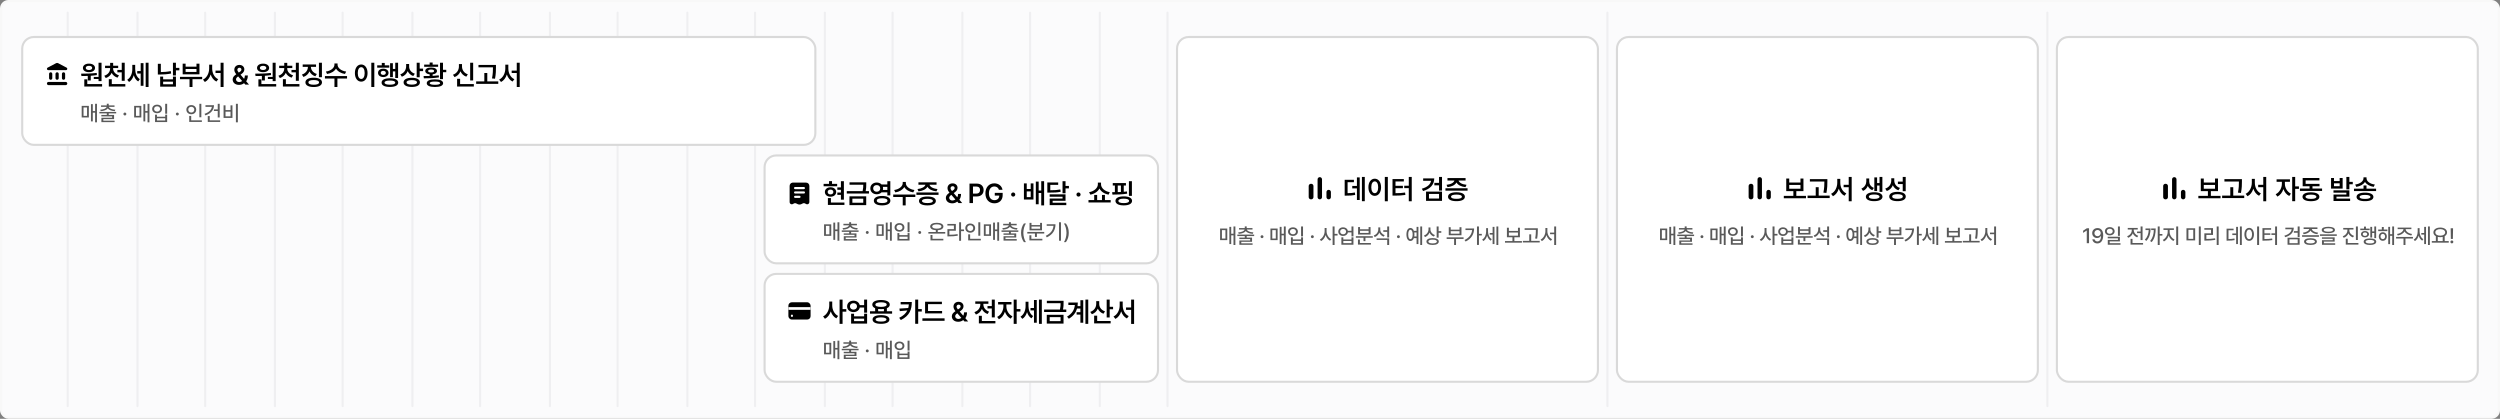 <svg width="1182" height="198" viewBox="0 0 1182 198" fill="none" xmlns="http://www.w3.org/2000/svg">
<rect x="0" y="0" width="1182" height="198" fill="#808080" stroke="none"/>
<rect x="0.5" y="0.5" width="1181" height="197" rx="3.5" fill="#FBFBFC" stroke="#F8F8F8"/>
<path d="M760 6L760 192" stroke="#EFEFF1" stroke-linecap="round"/>
<path d="M32 6L32 192" stroke="#EFEFF1" stroke-linecap="round"/>
<path d="M65 6L65 192" stroke="#EFEFF1" stroke-linecap="round"/>
<path d="M97 6L97 192" stroke="#EFEFF1" stroke-linecap="round"/>
<path d="M130 6L130 192" stroke="#EFEFF1" stroke-linecap="round"/>
<path d="M162 6L162 192" stroke="#EFEFF1" stroke-linecap="round"/>
<path d="M195 6L195 192" stroke="#EFEFF1" stroke-linecap="round"/>
<path d="M227 6L227 192" stroke="#EFEFF1" stroke-linecap="round"/>
<path d="M260 6L260 192" stroke="#EFEFF1" stroke-linecap="round"/>
<path d="M292 6L292 192" stroke="#EFEFF1" stroke-linecap="round"/>
<path d="M325 6L325 192" stroke="#EFEFF1" stroke-linecap="round"/>
<path d="M357 6L357 192" stroke="#EFEFF1" stroke-linecap="round"/>
<path d="M390 6L390 192" stroke="#EFEFF1" stroke-linecap="round"/>
<path d="M422 6L422 192" stroke="#EFEFF1" stroke-linecap="round"/>
<path d="M455 6L455 192" stroke="#EFEFF1" stroke-linecap="round"/>
<path d="M487 6L487 192" stroke="#EFEFF1" stroke-linecap="round"/>
<path d="M520 6L520 192" stroke="#EFEFF1" stroke-linecap="round"/>
<path d="M552 6L552 192" stroke="#EFEFF1" stroke-linecap="round"/>
<path d="M968 6L968 192" stroke="#EFEFF1" stroke-linecap="round"/>
<rect x="556.5" y="17.5" width="199" height="163" rx="5.5" fill="white" stroke="#D9D9D9"/>
<path d="M583.197 110.504V107.079H584.087V115.829H583.197V111.271H582.119V115.397H581.239V107.248H582.119V110.504H583.197ZM580.255 113.522H576.857V108.063H580.255V113.522ZM579.384 108.798H577.73V112.787H579.384V108.798ZM585.669 110.573L585.403 109.876C587.081 109.782 588.262 109.268 588.449 108.526H585.807V107.818H588.531V107.044H589.443V107.818H592.181V108.526H589.522C589.705 109.268 590.886 109.782 592.578 109.876L592.299 110.573C590.776 110.463 589.533 110.021 588.987 109.254C588.442 110.021 587.199 110.463 585.669 110.573ZM592.972 110.919V111.613H589.446V112.345H591.971V114.32H586.881V115.041H592.223V115.746H585.973V113.677H591.059V113.021H585.955V112.345H588.528V111.613H585.016V110.919H592.972ZM596.684 112.597C596.301 112.597 595.983 112.286 595.99 111.906C595.983 111.526 596.301 111.215 596.684 111.215C597.057 111.215 597.375 111.526 597.375 111.906C597.375 112.286 597.057 112.597 596.684 112.597ZM607.001 110.504V107.079H607.892V115.829H607.001V111.271H605.924V115.397H605.043V107.248H605.924V110.504H607.001ZM604.059 113.522H600.661V108.063H604.059V113.522ZM603.189 108.798H601.535V112.787H603.189V108.798ZM615.14 107.079H616.069V111.775H615.14V107.079ZM611.317 107.483C612.657 107.476 613.641 108.308 613.641 109.517C613.641 110.708 612.657 111.54 611.317 111.537C609.974 111.54 608.987 110.708 608.987 109.517C608.987 108.308 609.974 107.476 611.317 107.483ZM611.317 108.263C610.485 108.256 609.888 108.764 609.895 109.517C609.888 110.266 610.485 110.77 611.317 110.773C612.139 110.77 612.733 110.266 612.733 109.517C612.733 108.764 612.139 108.256 611.317 108.263ZM610.34 112.2H611.248V113.18H615.147V112.2H616.069V115.718H610.34V112.2ZM611.248 113.912V114.962H615.147V113.912H611.248ZM620.489 112.597C620.106 112.597 619.788 112.286 619.795 111.906C619.788 111.526 620.106 111.215 620.489 111.215C620.862 111.215 621.18 111.526 621.18 111.906C621.18 112.286 620.862 112.597 620.489 112.597ZM630.989 110.57H632.391V111.36H630.989V115.829H630.06V107.079H630.989V110.57ZM627.204 107.807V109.306C627.197 110.853 628.102 112.438 629.401 113.073L628.831 113.816C627.874 113.322 627.135 112.341 626.752 111.174C626.362 112.417 625.595 113.463 624.601 113.981L624.024 113.235C625.367 112.586 626.276 110.912 626.282 109.306V107.807H627.204ZM638.983 109.123V107.079H639.908V111.775H638.983V109.879H637.277C637.097 110.884 636.199 111.561 635.032 111.561C633.696 111.561 632.736 110.718 632.743 109.513C632.736 108.318 633.696 107.469 635.032 107.476C636.186 107.469 637.08 108.139 637.273 109.123H638.983ZM635.032 110.78C635.844 110.78 636.424 110.259 636.424 109.513C636.424 108.757 635.844 108.249 635.032 108.256C634.207 108.249 633.623 108.757 633.623 109.513C633.623 110.259 634.207 110.78 635.032 110.78ZM635.122 113.218H638.983V112.2H639.908V115.718H634.204V112.2H635.122V113.218ZM635.122 114.962H638.983V113.947H635.122V114.962ZM647.076 107.358H647.998V110.887H642.101V107.358H643.023V108.412H647.076V107.358ZM643.023 110.145H647.076V109.113H643.023V110.145ZM641.044 112.407V111.661H649.052V112.407H645.581V114.016H644.663V112.407H641.044ZM642.042 113.249H642.96V114.89H648.164V115.649H642.042V113.249ZM655.868 108.847V107.079H656.793V112.265H655.868V109.613H654.024V108.847H655.868ZM652.132 109.969C651.752 110.946 651.006 111.706 649.987 112.096L649.487 111.343C650.861 110.874 651.652 109.72 651.655 108.422V107.528H652.584V108.47C652.577 109.637 653.378 110.732 654.69 111.171L654.19 111.91C653.223 111.561 652.508 110.856 652.132 109.969ZM655.868 113.456H650.861V112.721H656.793V115.829H655.868V113.456ZM661.179 112.597C660.796 112.597 660.478 112.286 660.485 111.906C660.478 111.526 660.796 111.215 661.179 111.215C661.552 111.215 661.869 111.526 661.869 111.906C661.869 112.286 661.552 112.597 661.179 112.597ZM671.496 115.829V107.079H672.387V115.829H671.496ZM668.481 109.14H669.752V107.248H670.629V115.397H669.752V112.579H668.481C668.167 113.45 667.587 113.95 666.841 113.947C665.702 113.95 664.959 112.759 664.959 110.856C664.959 108.964 665.702 107.78 666.841 107.78C667.587 107.78 668.164 108.277 668.481 109.14ZM666.841 113.063C667.49 113.07 667.898 112.251 667.898 110.856C667.898 109.465 667.487 108.65 666.841 108.65C666.195 108.65 665.805 109.465 665.812 110.856C665.805 112.251 666.195 113.07 666.841 113.063ZM668.678 111.813H669.752V109.896H668.675C668.723 110.19 668.751 110.511 668.751 110.856C668.751 111.198 668.723 111.519 668.678 111.813ZM680.18 107.079V109.282H681.447V110.055H680.18V112.358H679.251V107.079H680.18ZM675.874 109.969C675.498 110.95 674.755 111.72 673.737 112.096L673.236 111.36C674.6 110.874 675.391 109.703 675.398 108.401V107.535H676.316V108.481C676.316 109.627 677.124 110.694 678.429 111.122L677.936 111.851C676.976 111.512 676.257 110.832 675.874 109.969ZM677.352 112.566C679.155 112.566 680.259 113.166 680.259 114.185C680.259 115.224 679.155 115.815 677.352 115.815C675.536 115.815 674.417 115.224 674.417 114.185C674.417 113.166 675.536 112.566 677.352 112.566ZM677.352 115.086C678.612 115.079 679.351 114.765 679.351 114.185C679.351 113.629 678.612 113.301 677.352 113.301C676.088 113.301 675.339 113.629 675.346 114.185C675.339 114.765 676.088 115.079 677.352 115.086ZM690.056 107.434H690.981V111.233H684.973V107.434H685.892V108.574H690.056V107.434ZM685.892 110.487H690.056V109.316H685.892V110.487ZM683.975 112.224H691.983V112.963H688.412V115.829H687.501V112.963H683.975V112.224ZM699.248 110.566H700.605V111.343H699.248V115.818H698.319V107.079H699.248V110.566ZM692.874 108.004H696.959C696.952 110.528 695.836 112.787 692.953 114.206L692.435 113.488C694.631 112.393 695.819 110.811 696.016 108.771H692.874V108.004ZM707.507 115.829V107.079H708.398V115.829H707.507ZM704.344 110.155H705.708V107.248H706.582V115.397H705.708V110.925H704.344V110.155ZM703.54 107.876V109.468C703.54 110.87 704.124 112.358 705.298 113.073L704.776 113.791C703.958 113.298 703.405 112.421 703.105 111.409C702.784 112.517 702.183 113.463 701.333 113.981L700.753 113.291C701.993 112.552 702.642 111.001 702.642 109.51V107.876H703.54ZM715.999 112.182V113.978H719.566V114.744H711.558V113.978H715.08V112.182H712.47V107.676H713.399V109.185H717.694V107.676H718.616V112.182H715.999ZM717.694 109.931H713.399V111.43H717.694V109.931ZM726.154 108.778V108.674H720.84V107.921H727.079V108.778C727.076 109.862 727.076 111.07 726.745 112.866L725.812 112.762C726.147 111.07 726.147 109.831 726.154 108.778ZM723.951 110.794V113.881H727.977V114.648H720.001V113.881H723.033V110.794H723.951ZM734.821 109.986V107.079H735.74V115.846H734.821V110.739H732.87V109.986H734.821ZM731.599 107.807V109.306C731.596 110.908 732.494 112.503 733.83 113.104L733.271 113.85C732.273 113.349 731.52 112.362 731.137 111.164C730.75 112.424 729.987 113.488 728.982 114.009L728.395 113.263C729.749 112.614 730.653 110.925 730.66 109.306V107.807H731.599Z" fill="#595959"/>
<path d="M643.915 95.122V83.657H645.275V95.122H643.915ZM639.345 87.909H641.554V83.882H642.874V94.575H641.554V89.067H639.345V87.909ZM637.141 86.135V91.325C638.501 91.316 639.475 91.248 640.602 91.01L640.719 92.177C639.417 92.442 638.272 92.496 636.535 92.501H635.763V84.995H640.131V86.135H637.141ZM654.742 83.657H656.165V95.149H654.742V83.657ZM649.984 84.488C651.703 84.492 652.969 86.064 652.969 88.541C652.969 91.037 651.703 92.608 649.984 92.604C648.242 92.608 646.981 91.037 646.985 88.541C646.981 86.064 648.242 84.492 649.984 84.488ZM649.984 85.763C649.005 85.763 648.345 86.791 648.345 88.541C648.345 90.306 649.005 91.329 649.984 91.329C650.944 91.329 651.604 90.306 651.604 88.541C651.604 86.791 650.944 85.763 649.984 85.763ZM666.072 87.801V83.657H667.472V95.149H666.072V88.941H663.921V87.801H666.072ZM659.791 88.972V91.338C661.542 91.329 662.844 91.271 664.321 91.024L664.469 92.168C662.795 92.424 661.327 92.487 659.275 92.496H658.377V84.65H663.737V85.794H659.791V87.855H663.288V88.972H659.791ZM680.374 86.468V83.666H681.783V90.121H680.374V87.63H678.165V86.468H680.374ZM678.111 84.353C678.107 87.311 676.159 89.381 672.819 90.319L672.253 89.215C674.821 88.514 676.347 87.163 676.599 85.489H672.868V84.353H678.111ZM681.783 94.974H674.233V90.588H681.783V94.974ZM680.383 91.702H675.616V93.861H680.383V91.702ZM684.391 88.483L683.911 87.379C686.043 87.168 687.435 86.31 687.65 85.35H684.364V84.205H692.925V85.35H689.612C689.823 86.297 691.192 87.168 693.373 87.379L692.875 88.483C690.792 88.272 689.248 87.446 688.624 86.284C688.005 87.442 686.478 88.272 684.391 88.483ZM683.408 90.144V88.999H693.863V90.144H683.408ZM688.62 90.903C691.102 90.903 692.592 91.675 692.597 93.012C692.592 94.359 691.102 95.118 688.62 95.113C686.128 95.118 684.624 94.359 684.624 93.012C684.624 91.675 686.128 90.903 688.62 90.903ZM688.62 94.004C690.267 94.009 691.178 93.677 691.187 93.012C691.178 92.344 690.267 92.007 688.62 92.002C686.954 92.007 686.052 92.344 686.061 93.012C686.052 93.677 686.954 94.009 688.62 94.004Z" fill="black"/>
<mask id="mask0_2869_36514" style="mask-type:alpha" maskUnits="userSpaceOnUse" x="617" y="82" width="14" height="14">
<rect x="617" y="82" width="14" height="14" fill="#D9D9D9"/>
</mask>
<g mask="url(#mask0_2869_36514)">
<path d="M619.8 86.9H619.95C620.527 86.9 621 87.373 621 87.95V93.2C621 93.778 620.527 94.25 619.95 94.25H619.8C619.223 94.25 618.75 93.778 618.75 93.2V87.95C618.75 87.373 619.223 86.9 619.8 86.9ZM624 83.75C624.577 83.75 625.05 84.222 625.05 84.8V93.2C625.05 93.778 624.577 94.25 624 94.25C623.423 94.25 622.95 93.778 622.95 93.2V84.8C622.95 84.222 623.423 83.75 624 83.75ZM628.2 89.75C628.778 89.75 629.25 90.222 629.25 90.8V93.2C629.25 93.778 628.778 94.25 628.2 94.25C627.623 94.25 627.15 93.778 627.15 93.2V90.8C627.15 90.222 627.623 89.75 628.2 89.75Z" fill="black"/>
</g>
<rect x="361.5" y="73.5" width="186" height="51" rx="5.5" fill="white" stroke="#D9D9D9"/>
<path d="M393.377 86.937H395.81V88.059H389.404V86.937H391.972V85.648H393.377V86.937ZM398.992 94.406H397.583V92.144H395.886V91.017H397.583V89.733H395.886V88.589H397.583V85.666H398.992V94.406ZM395.347 90.77C395.338 92.09 394.221 93.001 392.663 93.001C391.11 93.001 389.997 92.09 390.006 90.77C389.997 89.455 391.11 88.539 392.663 88.539C394.221 88.539 395.338 89.455 395.347 90.77ZM391.321 90.77C391.316 91.489 391.868 91.911 392.663 91.911C393.449 91.911 394.01 91.489 394.019 90.77C394.01 90.07 393.449 89.648 392.663 89.639C391.868 89.648 391.316 90.07 391.321 90.77ZM392.856 93.652V95.762H399.244V96.907H391.429V93.652H392.856ZM409.276 90.362H410.848V91.502H400.357V90.362H407.853C408.127 89.123 408.15 88.185 408.154 87.345H401.654V86.21H409.564V87.103C409.564 88.001 409.564 89.011 409.276 90.362ZM409.546 96.988H401.618V92.84H409.546V96.988ZM408.145 93.944H403.001V95.847H408.145V93.944ZM414.515 91.848C412.787 91.857 411.48 90.69 411.489 89.078C411.48 87.453 412.787 86.295 414.515 86.299C415.449 86.295 416.257 86.641 416.8 87.22H419.534V85.657H420.943V92.4H419.534V90.941H416.786C416.243 91.511 415.44 91.852 414.515 91.848ZM412.832 89.078C412.832 90.021 413.532 90.658 414.515 90.649C415.471 90.658 416.176 90.021 416.176 89.078C416.176 88.113 415.471 87.502 414.515 87.511C413.532 87.502 412.832 88.113 412.832 89.078ZM419.534 89.805V88.346H417.424C417.487 88.575 417.523 88.822 417.523 89.078C417.523 89.334 417.487 89.576 417.424 89.805H419.534ZM417.06 92.647C419.471 92.642 420.975 93.468 420.975 94.882C420.975 96.292 419.471 97.118 417.06 97.113C414.654 97.118 413.15 96.292 413.155 94.882C413.15 93.468 414.654 92.642 417.06 92.647ZM417.06 96.004C418.681 96.009 419.596 95.609 419.596 94.882C419.596 94.133 418.681 93.733 417.06 93.733C415.462 93.733 414.533 94.133 414.542 94.882C414.533 95.609 415.462 96.009 417.06 96.004ZM427.546 88.427C426.792 89.724 425.248 90.681 423.318 90.968L422.757 89.828C425.185 89.513 426.801 88.059 426.801 86.609V86.021H428.282V86.609C428.282 88.05 429.903 89.513 432.345 89.828L431.788 90.968C429.84 90.681 428.291 89.724 427.546 88.427ZM422.308 91.964H432.762V93.127H428.206V97.122H426.81V93.127H422.308V91.964ZM434.266 90.483L433.786 89.379C435.918 89.168 437.31 88.31 437.525 87.35H434.239V86.205H442.8V87.35H439.487C439.698 88.297 441.067 89.168 443.248 89.379L442.75 90.483C440.667 90.272 439.123 89.446 438.499 88.284C437.88 89.442 436.353 90.272 434.266 90.483ZM433.283 92.144V90.999H443.738V92.144H433.283ZM438.495 92.903C440.977 92.903 442.467 93.675 442.472 95.012C442.467 96.359 440.977 97.118 438.495 97.113C436.003 97.118 434.499 96.359 434.499 95.012C434.499 93.675 436.003 92.903 438.495 92.903ZM438.495 96.004C440.142 96.009 441.053 95.677 441.062 95.012C441.053 94.344 440.142 94.007 438.495 94.002C436.829 94.007 435.927 94.344 435.936 95.012C435.927 95.677 436.829 96.009 438.495 96.004ZM453.583 94.424L454.925 96H453.179L452.587 95.322C451.94 95.879 451.043 96.135 450.226 96.135C448.349 96.135 447.2 95.021 447.2 93.558C447.2 92.476 447.896 91.816 448.924 91.107C448.394 90.452 447.981 89.783 447.981 88.961C447.981 87.659 448.937 86.694 450.387 86.694C451.833 86.694 452.721 87.655 452.721 88.777C452.721 89.653 452.268 90.317 451.5 90.874L450.917 91.3L452.6 93.275C452.843 92.822 452.986 92.283 452.986 91.677H454.378C454.378 92.939 454.032 93.832 453.583 94.424ZM450.41 88.023C449.822 88.023 449.422 88.49 449.422 88.984C449.422 89.41 449.705 89.837 450.091 90.317L450.616 89.958C451.092 89.644 451.348 89.316 451.348 88.849C451.348 88.45 450.989 88.019 450.41 88.023ZM450.275 94.802C450.769 94.802 451.271 94.626 451.707 94.312L449.79 92.121L449.642 92.229C449.023 92.683 448.785 93.172 448.785 93.491C448.785 94.218 449.373 94.802 450.275 94.802ZM458.376 86.807H461.815C463.929 86.807 465.056 88.095 465.056 89.85C465.056 91.614 463.915 92.889 461.792 92.889H460.023V96H458.376V86.807ZM460.023 91.529H461.572C462.811 91.529 463.368 90.829 463.368 89.85C463.368 88.871 462.811 88.189 461.563 88.189H460.023V91.529ZM470.328 92.49V91.192H474.058V92.292C474.058 94.658 472.428 96.126 470.157 96.126C467.616 96.126 465.902 94.321 465.902 91.412C465.902 88.454 467.697 86.681 470.103 86.681C472.132 86.681 473.699 87.938 473.982 89.742H472.294C471.993 88.764 471.234 88.167 470.126 88.167C468.64 88.167 467.562 89.32 467.562 91.394C467.562 93.482 468.617 94.64 470.162 94.64C471.549 94.64 472.428 93.805 472.455 92.49H470.328ZM479.04 92.957C478.497 92.957 478.048 92.517 478.057 91.973C478.048 91.439 478.497 90.999 479.04 90.999C479.57 90.999 480.019 91.439 480.023 91.973C480.019 92.517 479.57 92.957 479.04 92.957ZM492.298 90.088V85.657H493.654V97.122H492.298V91.246H491.077V96.575H489.739V85.855H491.077V90.088H492.298ZM485.443 89.361H487.315V86.703H488.621V94.353H484.11V86.703H485.443V89.361ZM485.443 93.212H487.315V90.479H485.443V93.212ZM503.785 85.657V87.911H505.388V89.069H503.785V91.39H502.367V85.657H503.785ZM501.325 89.572L501.482 90.672C499.942 91.017 498.542 91.067 496.109 91.062H495.175V86.277H500.311V87.399H496.576V89.953C498.659 89.944 499.911 89.859 501.325 89.572ZM503.785 94.936H497.685V95.847H504.144V96.988H496.293V93.872H502.376V93.015H496.275V91.888H503.785V94.936ZM509.923 92.957C509.38 92.957 508.931 92.517 508.94 91.973C508.931 91.439 509.38 90.999 509.923 90.999C510.452 90.999 510.901 91.439 510.906 91.973C510.901 92.517 510.452 92.957 509.923 92.957ZM519.818 89.141C519.051 90.595 517.453 91.686 515.504 92.027L514.934 90.856C517.327 90.474 519.06 88.831 519.069 87.184V86.335H520.568V87.184C520.563 88.845 522.301 90.488 524.711 90.856L524.141 92.027C522.175 91.668 520.577 90.595 519.818 89.141ZM522.417 92.171V94.595H525.129V95.735H514.638V94.595H517.336V92.171H518.732V94.595H521.017V92.171H522.417ZM533.752 85.666H535.166V92.62H533.752V85.666ZM532.823 90.519L532.917 91.565C530.583 91.964 527.88 92.009 525.959 92.009L525.802 90.86C526.21 90.86 526.65 90.86 527.117 90.851V87.709H526.112V86.569H532.342V87.709H531.314V90.676C531.831 90.631 532.338 90.582 532.823 90.519ZM529.963 87.709H528.468V90.824C528.958 90.811 529.46 90.793 529.963 90.766V87.709ZM531.31 92.844C533.747 92.844 535.238 93.612 535.238 94.968C535.238 96.332 533.747 97.118 531.31 97.113C528.868 97.118 527.387 96.332 527.387 94.968C527.387 93.612 528.868 92.844 531.31 92.844ZM531.31 96.027C532.926 96.027 533.824 95.659 533.828 94.968C533.824 94.294 532.926 93.931 531.31 93.935C529.689 93.931 528.787 94.294 528.787 94.968C528.787 95.659 529.689 96.027 531.31 96.027Z" fill="black"/>
<path d="M395.958 108.504V105.079H396.849V113.829H395.958V109.271H394.881V113.397H394V105.248H394.881V108.504H395.958ZM393.016 111.522H389.618V106.063H393.016V111.522ZM392.146 106.798H390.492V110.787H392.146V106.798ZM398.63 108.573L398.364 107.876C400.042 107.782 401.223 107.268 401.41 106.526H398.768V105.818H401.493V105.044H402.404V105.818H405.143V106.526H402.484C402.667 107.268 403.848 107.782 405.54 107.876L405.26 108.573C403.737 108.463 402.494 108.021 401.949 107.254C401.403 108.021 400.16 108.463 398.63 108.573ZM405.933 108.919V109.613H402.408V110.345H404.932V112.32H399.842V113.041H405.184V113.746H398.934V111.677H404.02V111.021H398.917V110.345H401.489V109.613H397.978V108.919H405.933ZM410.046 110.597C409.662 110.597 409.345 110.286 409.352 109.906C409.345 109.526 409.662 109.215 410.046 109.215C410.419 109.215 410.736 109.526 410.736 109.906C410.736 110.286 410.419 110.597 410.046 110.597ZM420.763 108.504V105.079H421.653V113.829H420.763V109.271H419.685V113.397H418.805V105.248H419.685V108.504H420.763ZM417.821 111.522H414.423V106.063H417.821V111.522ZM416.95 106.798H415.296V110.787H416.95V106.798ZM429.101 105.079H430.03V109.775H429.101V105.079ZM425.279 105.483C426.619 105.476 427.603 106.308 427.603 107.517C427.603 108.708 426.619 109.54 425.279 109.537C423.936 109.54 422.948 108.708 422.948 107.517C422.948 106.308 423.936 105.476 425.279 105.483ZM425.279 106.263C424.447 106.256 423.849 106.764 423.856 107.517C423.849 108.266 424.447 108.77 425.279 108.773C426.101 108.77 426.695 108.266 426.695 107.517C426.695 106.764 426.101 106.256 425.279 106.263ZM424.302 110.2H425.21V111.18H429.108V110.2H430.03V113.718H424.302V110.2ZM425.21 111.912V112.962H429.108V111.912H425.21ZM434.85 110.597C434.467 110.597 434.149 110.286 434.156 109.906C434.149 109.526 434.467 109.215 434.85 109.215C435.223 109.215 435.541 109.526 435.541 109.906C435.541 110.286 435.223 110.597 434.85 110.597ZM443.378 108.846V109.692H446.91V110.448H438.934V109.692H442.456V108.846C440.819 108.746 439.787 108.107 439.787 107.081C439.787 105.997 441.013 105.331 442.915 105.327C444.811 105.331 446.037 105.997 446.037 107.081C446.037 108.107 445.008 108.746 443.378 108.846ZM440.75 107.081C440.743 107.741 441.576 108.104 442.915 108.107C444.255 108.104 445.087 107.741 445.087 107.081C445.087 106.456 444.255 106.073 442.915 106.073C441.576 106.073 440.743 106.456 440.75 107.081ZM439.939 111.101H440.871V112.89H446.013V113.649H439.939V111.101ZM454.393 108.501H455.795V109.278H454.393V113.846H453.474V105.079H454.393V108.501ZM448.858 109.084V110.98C450.36 110.977 451.468 110.918 452.746 110.686L452.832 111.443C451.468 111.691 450.287 111.75 448.647 111.757H447.939V108.335H450.999V106.626H447.922V105.866H451.924V109.084H448.858ZM462.549 105.086H463.477V111.446H462.549V105.086ZM458.726 110.02C457.407 110.023 456.395 109.129 456.395 107.845C456.395 106.577 457.407 105.68 458.726 105.68C460.045 105.68 461.05 106.577 461.05 107.845C461.05 109.129 460.045 110.023 458.726 110.02ZM457.303 107.845C457.296 108.666 457.911 109.212 458.726 109.212C459.527 109.212 460.142 108.666 460.142 107.845C460.142 107.037 459.527 106.488 458.726 106.488C457.911 106.488 457.296 107.037 457.303 107.845ZM458.685 110.8V112.89H463.733V113.649H457.752V110.8H458.685ZM471.495 108.504V105.079H472.386V113.829H471.495V109.271H470.418V113.397H469.537V105.248H470.418V108.504H471.495ZM468.553 111.522H465.155V106.063H468.553V111.522ZM467.683 106.798H466.029V110.787H467.683V106.798ZM474.167 108.573L473.901 107.876C475.58 107.782 476.76 107.268 476.947 106.526H474.305V105.818H477.03V105.044H477.941V105.818H480.68V106.526H478.021C478.204 107.268 479.385 107.782 481.077 107.876L480.797 108.573C479.274 108.463 478.031 108.021 477.486 107.254C476.94 108.021 475.697 108.463 474.167 108.573ZM481.47 108.919V109.613H477.945V110.345H480.469V112.32H475.379V113.041H480.721V113.746H474.471V111.677H479.557V111.021H474.454V110.345H477.026V109.613H473.515V108.919H481.47ZM482.758 110.068C482.758 108.335 483.221 106.895 484.101 105.666H485.058C484.378 106.577 483.839 108.428 483.839 110.068C483.839 111.709 484.378 113.563 485.058 114.474H484.101C483.221 113.245 482.758 111.802 482.758 110.068ZM491.74 105.358H492.662V108.887H486.764V105.358H487.686V106.412H491.74V105.358ZM487.686 108.145H491.74V107.113H487.686V108.145ZM485.707 110.407V109.661H493.715V110.407H490.245V112.016H489.326V110.407H485.707ZM486.705 111.249H487.624V112.89H492.827V113.649H486.705V111.249ZM500.703 113.829V105.079H501.636V113.829H500.703ZM494.871 106.021H499.036C499.029 108.58 497.941 110.8 494.937 112.233L494.447 111.484C496.774 110.379 497.906 108.801 498.089 106.76H494.871V106.021ZM505.316 110.068C505.316 111.802 504.854 113.245 503.973 114.474H503.017C503.697 113.563 504.236 111.709 504.236 110.068C504.236 108.428 503.697 106.577 503.017 105.666H503.973C504.854 106.895 505.316 108.335 505.316 110.068Z" fill="#595959"/>
<mask id="mask1_2869_36514" style="mask-type:alpha" maskUnits="userSpaceOnUse" x="371" y="84" width="14" height="14">
<rect x="371" y="84" width="14" height="14" fill="#D9D9D9"/>
</mask>
<g mask="url(#mask1_2869_36514)">
<path d="M373.334 91.695C373.334 90.436 373.333 89.177 373.334 87.918C373.335 87.121 373.856 86.496 374.639 86.355C374.737 86.337 374.84 86.335 374.941 86.335C376.982 86.334 379.022 86.333 381.063 86.335C381.994 86.335 382.666 87.007 382.666 87.934C382.667 90.465 382.667 92.996 382.666 95.527C382.666 96.155 382.173 96.63 381.565 96.594C381.283 96.577 381.05 96.436 380.821 96.291C380.313 95.969 379.813 95.978 379.307 96.3C378.453 96.843 377.582 96.855 376.725 96.318C376.191 95.983 375.678 95.964 375.148 96.309C374.92 96.457 374.687 96.595 374.4 96.599C373.806 96.606 373.336 96.153 373.334 95.559C373.332 94.271 373.334 92.983 373.334 91.696V91.695ZM378 88.406C377.319 88.406 376.639 88.406 375.959 88.406C375.644 88.407 375.414 88.62 375.407 88.915C375.4 89.208 375.636 89.443 375.953 89.444C377.318 89.446 378.682 89.447 380.047 89.44C380.16 89.439 380.288 89.394 380.384 89.331C380.572 89.21 380.635 88.97 380.565 88.76C380.494 88.547 380.301 88.407 380.065 88.406C379.377 88.405 378.688 88.406 378 88.406L378 88.406ZM377.996 91.517C378.676 91.517 379.356 91.517 380.037 91.517C380.358 91.516 380.592 91.297 380.593 91C380.594 90.704 380.359 90.479 380.039 90.479C378.679 90.477 377.318 90.477 375.957 90.481C375.871 90.481 375.779 90.501 375.7 90.536C375.48 90.635 375.371 90.874 375.422 91.112C375.473 91.348 375.678 91.515 375.931 91.516C376.619 91.519 377.307 91.517 377.996 91.517V91.517ZM376.961 93.587C376.961 93.587 376.961 93.588 376.961 93.589C377.293 93.589 377.625 93.593 377.956 93.586C378.05 93.584 378.152 93.567 378.237 93.528C378.449 93.431 378.556 93.19 378.506 92.959C378.457 92.728 378.255 92.559 378.008 92.558C377.313 92.554 376.617 92.556 375.921 92.557C375.873 92.557 375.824 92.564 375.778 92.578C375.538 92.649 375.38 92.886 375.411 93.125C375.445 93.39 375.642 93.581 375.905 93.586C376.257 93.593 376.609 93.588 376.961 93.588L376.961 93.587Z" fill="black"/>
</g>
<rect x="972.5" y="17.5" width="199" height="163" rx="5.5" fill="white" stroke="#D9D9D9"/>
<path d="M986.648 107.928H987.698V115H986.62V109.006H986.579L984.89 110.107V109.081L986.648 107.928ZM991.731 107.831C993.026 107.842 994.39 108.622 994.394 111.212C994.394 113.691 993.327 115.097 991.631 115.097C990.33 115.097 989.418 114.292 989.252 113.146H990.312C990.461 113.74 990.917 114.157 991.631 114.157C992.719 114.157 993.361 113.204 993.368 111.588H993.282C992.899 112.189 992.236 112.548 991.472 112.548C990.205 112.548 989.19 111.578 989.19 110.228C989.19 108.878 990.191 107.821 991.731 107.831ZM991.731 108.733C990.875 108.733 990.229 109.396 990.236 110.211C990.24 111.029 990.851 111.675 991.711 111.675C992.56 111.675 993.223 110.977 993.223 110.197C993.223 109.43 992.595 108.733 991.731 108.733ZM1001.36 107.079H1002.29V111.533H1001.36V107.079ZM999.799 109.34C999.792 110.487 998.822 111.288 997.506 111.288C996.174 111.288 995.203 110.487 995.203 109.34C995.203 108.191 996.174 107.383 997.506 107.379C998.822 107.383 999.792 108.191 999.799 109.34ZM996.108 109.34C996.101 110.059 996.698 110.535 997.506 110.535C998.308 110.535 998.901 110.059 998.901 109.34C998.901 108.626 998.308 108.146 997.506 108.149C996.698 108.146 996.101 108.626 996.108 109.34ZM997.458 114.137V114.976H1002.57V115.718H996.557V113.446H1001.36V112.673H996.529V111.937H1002.29V114.137H997.458ZM1010.4 110.211V109.454H1012.08V107.086H1013V113.494H1012.08V110.211H1010.4ZM1008.39 110.314C1008 111.278 1007.24 112.051 1006.19 112.424L1005.71 111.668C1007.06 111.215 1007.9 110.062 1007.9 108.857V108.512H1006V107.756H1010.72V108.512H1008.84V108.857C1008.84 109.948 1009.63 111.043 1010.95 111.485L1010.48 112.224C1009.49 111.882 1008.77 111.177 1008.39 110.314ZM1008.25 112.925V114.89H1013.24V115.649H1007.32V112.925H1008.25ZM1021.1 110.632H1022.38V111.402H1021.1V115.829H1020.18V107.079H1021.1V110.632ZM1016.79 108.015C1016.78 110.204 1016.39 112.196 1014.81 113.888L1014.07 113.367C1015.35 112.037 1015.81 110.532 1015.91 108.781H1014.39V108.015H1016.79ZM1017.07 108.015H1019.21C1019.2 110.231 1018.92 112.562 1017.32 114.465L1016.57 113.95C1017.88 112.434 1018.26 110.646 1018.33 108.781H1017.07V108.015ZM1028.91 115.829V107.079H1029.84V115.829H1028.91ZM1025.81 108.726V109.662C1025.81 111.122 1026.77 112.635 1028.12 113.208L1027.61 113.94C1026.58 113.484 1025.77 112.517 1025.36 111.357C1024.95 112.6 1024.13 113.664 1023.11 114.157L1022.57 113.425C1023.89 112.811 1024.87 111.164 1024.88 109.662V108.726H1022.88V107.959H1027.81V108.726H1025.81ZM1039.6 107.079H1040.53V115.846H1039.6V107.079ZM1033.76 107.918H1037.87V113.667H1033.76V107.918ZM1036.97 108.653H1034.68V112.921H1036.97V108.653ZM1048.06 115.846V107.079H1048.98V115.846H1048.06ZM1043.17 111.067V112.98C1044.59 112.973 1045.83 112.907 1047.29 112.666L1047.38 113.432C1045.83 113.688 1044.51 113.747 1042.97 113.747H1042.22V110.321H1045.37V108.626H1042.21V107.866H1046.31V111.067H1043.17ZM1059.03 115.829V107.079H1059.93V115.829H1059.03ZM1055.44 110.369H1057.24V107.269H1058.11V115.39H1057.24V111.14H1055.44V110.369ZM1053.63 108.885V112.997C1054.77 112.99 1055.54 112.942 1056.44 112.749L1056.53 113.522C1055.52 113.726 1054.66 113.767 1053.29 113.774H1052.72V108.128H1056.04V108.885H1053.63ZM1067.16 107.079H1068.1V115.846H1067.16V107.079ZM1063.41 107.735C1064.72 107.738 1065.67 108.93 1065.67 110.805C1065.67 112.69 1064.72 113.881 1063.41 113.881C1062.09 113.881 1061.15 112.69 1061.15 110.805C1061.15 108.93 1062.09 107.738 1063.41 107.735ZM1063.41 108.564C1062.6 108.57 1062.04 109.427 1062.04 110.805C1062.04 112.193 1062.6 113.049 1063.41 113.049C1064.22 113.049 1064.77 112.193 1064.77 110.805C1064.77 109.427 1064.22 108.57 1063.41 108.564ZM1075.67 110.314V107.079H1076.59V115.846H1075.67V111.07H1073.93V110.314H1075.67ZM1070.62 111.053V113.011C1072.09 113.008 1073.1 112.963 1074.27 112.762L1074.37 113.519C1073.09 113.722 1072 113.774 1070.37 113.778H1069.69V107.856H1073.78V108.615H1070.62V110.314H1073.41V111.053H1070.62ZM1086.34 109.282V107.086H1087.27V112.044H1086.34V110.048H1084.53V109.282H1086.34ZM1084.5 107.631C1084.49 109.855 1082.97 111.433 1080.44 112.148L1080.05 111.423C1082.08 110.856 1083.33 109.765 1083.51 108.384H1080.51V107.631H1084.5ZM1087.27 115.711H1081.55V112.407H1087.27V115.711ZM1086.35 113.142H1082.45V114.969H1086.35V113.142ZM1089.16 110.739L1088.84 110.01C1090.42 109.838 1091.67 109.13 1091.78 108.273H1089.15V107.51H1095.68V108.273H1093.03C1093.13 109.123 1094.37 109.838 1095.99 110.01L1095.65 110.739C1094.13 110.566 1092.88 109.931 1092.4 108.999C1091.92 109.927 1090.68 110.566 1089.16 110.739ZM1088.42 111.954V111.198H1096.4V111.954H1088.42ZM1092.4 112.628C1094.28 112.628 1095.41 113.211 1095.42 114.227C1095.41 115.245 1094.28 115.815 1092.4 115.815C1090.5 115.815 1089.36 115.245 1089.36 114.227C1089.36 113.211 1090.5 112.628 1092.4 112.628ZM1092.4 115.083C1093.72 115.083 1094.49 114.782 1094.5 114.227C1094.49 113.664 1093.72 113.36 1092.4 113.353C1091.06 113.36 1090.3 113.664 1090.3 114.227C1090.3 114.782 1091.06 115.083 1092.4 115.083ZM1100.84 110.249C1098.87 110.242 1097.71 109.71 1097.71 108.726C1097.71 107.756 1098.87 107.224 1100.84 107.224C1102.81 107.224 1103.96 107.756 1103.96 108.726C1103.96 109.71 1102.81 110.242 1100.84 110.249ZM1100.84 107.914C1099.45 107.911 1098.68 108.215 1098.68 108.726C1098.68 109.271 1099.45 109.551 1100.84 109.551C1102.24 109.551 1103.01 109.271 1103.01 108.726C1103.01 108.215 1102.24 107.911 1100.84 107.914ZM1096.86 111.523V110.78H1104.84V111.523H1096.86ZM1103.83 114.244H1098.74V115.028H1104.08V115.746H1097.83V113.577H1102.91V112.89H1097.81V112.196H1103.83V114.244ZM1113.87 107.086H1114.8V113.474H1113.87V107.086ZM1110.33 110.359C1109.94 111.312 1109.16 112.065 1108.12 112.434L1107.64 111.699C1109 111.236 1109.84 110.104 1109.85 108.902V108.526H1107.88V107.776H1112.71V108.526H1110.78V108.902C1110.78 110.041 1111.62 111.105 1112.97 111.53L1112.5 112.258C1111.49 111.927 1110.73 111.236 1110.33 110.359ZM1110.01 112.873V114.89H1115.06V115.649H1109.08V112.873H1110.01ZM1122.57 110.155H1121.55V112.296H1120.68V107.248H1121.55V109.392H1122.57V107.079H1123.44V112.6H1122.57V110.155ZM1118.62 108.08H1120.36V108.812H1115.94V108.08H1117.7V107.148H1118.62V108.08ZM1120.05 110.729C1120.04 111.633 1119.27 112.224 1118.16 112.224C1117.06 112.224 1116.28 111.633 1116.28 110.729C1116.28 109.814 1117.06 109.22 1118.16 109.22C1119.27 109.22 1120.04 109.814 1120.05 110.729ZM1117.11 110.729C1117.11 111.222 1117.53 111.55 1118.16 111.547C1118.78 111.55 1119.21 111.222 1119.21 110.729C1119.21 110.224 1118.78 109.9 1118.16 109.9C1117.53 109.9 1117.11 110.224 1117.11 110.729ZM1120.52 112.728C1122.38 112.728 1123.49 113.287 1123.49 114.278C1123.49 115.256 1122.38 115.815 1120.52 115.815C1118.66 115.815 1117.54 115.256 1117.55 114.278C1117.54 113.287 1118.66 112.728 1120.52 112.728ZM1120.52 115.1C1121.82 115.107 1122.56 114.807 1122.57 114.278C1122.56 113.726 1121.82 113.432 1120.52 113.439C1119.22 113.432 1118.47 113.726 1118.47 114.278C1118.47 114.807 1119.22 115.107 1120.52 115.1ZM1131.04 110.725V107.079H1131.92V115.829H1131.04V111.481H1130.03V115.418H1129.16V107.276H1130.03V110.725H1131.04ZM1126.13 107.338H1127.05V108.529H1128.75V109.278H1124.41V108.529H1126.13V107.338ZM1126.59 109.803C1127.69 109.803 1128.48 110.639 1128.49 111.816C1128.48 113.011 1127.69 113.85 1126.59 113.85C1125.49 113.85 1124.69 113.011 1124.69 111.816C1124.69 110.639 1125.49 109.803 1126.59 109.803ZM1126.59 113.052C1127.22 113.059 1127.67 112.559 1127.67 111.816C1127.67 111.088 1127.22 110.58 1126.59 110.577C1125.96 110.58 1125.51 111.088 1125.51 111.816C1125.51 112.559 1125.96 113.059 1126.59 113.052ZM1133.67 111.347L1133.32 110.615C1134.95 110.394 1136.31 109.416 1136.34 108.339H1133.61V107.6H1140.1V108.339H1137.39C1137.41 109.416 1138.76 110.394 1140.41 110.615L1140.07 111.347C1138.63 111.122 1137.39 110.414 1136.86 109.416C1136.32 110.414 1135.08 111.122 1133.67 111.347ZM1132.87 112.01H1140.85V112.766H1137.3V115.825H1136.38V112.766H1132.87V112.01ZM1147.95 115.829V107.079H1148.84V115.829H1147.95ZM1144.79 110.155H1146.15V107.248H1147.02V115.397H1146.15V110.925H1144.79V110.155ZM1143.98 107.876V109.468C1143.98 110.87 1144.56 112.358 1145.74 113.073L1145.22 113.791C1144.4 113.298 1143.85 112.421 1143.55 111.409C1143.22 112.517 1142.62 113.463 1141.77 113.981L1141.19 113.291C1142.43 112.552 1143.08 111.001 1143.08 109.51V107.876H1143.98ZM1155.85 111.664V113.971H1157.77V114.738H1149.76V113.971H1151.67V111.682C1150.95 111.288 1150.51 110.66 1150.51 109.876C1150.51 108.498 1151.86 107.593 1153.74 107.586C1155.62 107.593 1156.97 108.498 1156.97 109.876C1156.97 110.649 1156.55 111.267 1155.85 111.664ZM1153.74 108.336C1152.37 108.329 1151.42 108.93 1151.42 109.876C1151.42 110.811 1152.37 111.423 1153.74 111.423C1155.1 111.423 1156.07 110.811 1156.07 109.876C1156.07 108.93 1155.1 108.329 1153.74 108.336ZM1152.59 112.023V113.971H1154.91V112.02C1154.55 112.103 1154.16 112.148 1153.74 112.148C1153.32 112.148 1152.94 112.103 1152.59 112.023ZM1158.67 107.928H1159.81L1159.72 112.963H1158.76L1158.67 107.928ZM1159.24 115.066C1158.86 115.066 1158.55 114.755 1158.55 114.375C1158.55 113.995 1158.86 113.684 1159.24 113.684C1159.62 113.684 1159.93 113.995 1159.94 114.375C1159.93 114.755 1159.62 115.066 1159.24 115.066Z" fill="#595959"/>
<path d="M1045.3 90.355V92.591H1049.87V93.744H1039.38V92.591H1043.9V90.355H1040.54V84.416H1041.95V86.293H1047.26V84.416H1048.67V90.355H1045.3ZM1047.26 87.424H1041.95V89.219H1047.26V87.424ZM1059.53 91.23L1058.1 91.078C1058.55 88.851 1058.56 87.222 1058.56 85.839H1051.71V84.703H1059.98V85.808C1059.98 87.235 1059.98 88.833 1059.53 91.23ZM1055.88 88.501V92.492H1061.07V93.65H1050.62V92.492H1054.48V88.501H1055.88ZM1070.07 87.365V83.657H1071.47V95.149H1070.07V88.505H1067.67V87.365H1070.07ZM1066.09 84.578V86.414C1066.09 88.541 1067.11 90.633 1068.94 91.441L1068.08 92.568C1066.79 91.931 1065.87 90.714 1065.38 89.215C1064.88 90.799 1063.95 92.115 1062.63 92.779L1061.74 91.634C1063.61 90.763 1064.65 88.55 1064.66 86.414V84.578H1066.09ZM1085.16 88.12H1086.93V89.305H1085.16V95.122H1083.75V83.657H1085.16V88.12ZM1080.29 85.947V86.912C1080.28 88.69 1081.34 90.705 1083.15 91.549L1082.36 92.662C1081.07 92.061 1080.11 90.826 1079.6 89.39C1079.08 90.966 1078.08 92.312 1076.76 92.95L1075.93 91.836C1077.76 90.974 1078.87 88.824 1078.87 86.912V85.947H1076.37V84.789H1082.69V85.947H1080.29ZM1093.34 88.052V89.152H1097.88V90.274H1087.41V89.152H1091.96V88.052H1088.7V84.174H1096.61V85.282H1090.1V86.939H1096.67V88.052H1093.34ZM1092.62 90.934C1095.1 90.934 1096.59 91.693 1096.6 93.035C1096.59 94.368 1095.1 95.127 1092.62 95.131C1090.13 95.127 1088.62 94.368 1088.62 93.035C1088.62 91.693 1090.13 90.934 1092.62 90.934ZM1092.62 94.036C1094.27 94.045 1095.18 93.699 1095.19 93.035C1095.18 92.375 1094.27 92.02 1092.62 92.02C1090.95 92.02 1090.05 92.375 1090.06 93.035C1090.05 93.699 1090.95 94.045 1092.62 94.036ZM1110.78 83.657V85.974H1112.39V87.123H1110.78V89.525H1109.36V83.657H1110.78ZM1106.19 84.16H1107.6V89.161H1102.12V84.16H1103.51V85.619H1106.19V84.16ZM1103.51 88.043H1106.19V86.692H1103.51V88.043ZM1110.78 92.99H1104.68V93.906H1111.14V95.028H1103.29V91.966H1109.37V91.087H1103.27V89.987H1110.78V92.99ZM1118.17 86.005C1117.43 87.208 1115.93 88.061 1114.05 88.357L1113.53 87.244C1115.9 86.943 1117.46 85.646 1117.46 84.277V83.841H1118.89V84.277C1118.89 85.677 1120.43 86.943 1122.83 87.244L1122.28 88.357C1120.4 88.061 1118.9 87.213 1118.17 86.005ZM1118.88 87.698V89.206H1123.42V90.337H1112.96V89.206H1117.48V87.698H1118.88ZM1118.18 91.073C1120.67 91.073 1122.15 91.809 1122.15 93.102C1122.15 94.395 1120.67 95.118 1118.18 95.113C1115.67 95.118 1114.18 94.395 1114.18 93.102C1114.18 91.809 1115.67 91.073 1118.18 91.073ZM1118.18 94.049C1119.84 94.054 1120.73 93.726 1120.74 93.102C1120.73 92.469 1119.84 92.159 1118.18 92.159C1116.49 92.159 1115.61 92.469 1115.62 93.102C1115.61 93.726 1116.49 94.054 1118.18 94.049Z" fill="black"/>
<mask id="mask2_2869_36514" style="mask-type:alpha" maskUnits="userSpaceOnUse" x="1021" y="82" width="14" height="14">
<rect x="1021" y="82" width="14" height="14" fill="#D9D9D9"/>
</mask>
<g mask="url(#mask2_2869_36514)">
<path d="M1023.8 86.9H1023.95C1024.53 86.9 1025 87.373 1025 87.95V93.2C1025 93.778 1024.53 94.25 1023.95 94.25H1023.8C1023.22 94.25 1022.75 93.778 1022.75 93.2V87.95C1022.75 87.373 1023.22 86.9 1023.8 86.9ZM1028 83.75C1028.58 83.75 1029.05 84.222 1029.05 84.8V93.2C1029.05 93.778 1028.58 94.25 1028 94.25C1027.42 94.25 1026.95 93.778 1026.95 93.2V84.8C1026.95 84.222 1027.42 83.75 1028 83.75ZM1032.2 89.75C1032.78 89.75 1033.25 90.222 1033.25 90.8V93.2C1033.25 93.778 1032.78 94.25 1032.2 94.25C1031.62 94.25 1031.15 93.778 1031.15 93.2V90.8C1031.15 90.222 1031.62 89.75 1032.2 89.75Z" fill="black"/>
</g>
<rect x="764.5" y="17.5" width="199" height="163" rx="5.5" fill="white" stroke="#D9D9D9"/>
<path d="M791.197 110.504V107.079H792.087V115.829H791.197V111.271H790.119V115.397H789.239V107.248H790.119V110.504H791.197ZM788.255 113.522H784.857V108.063H788.255V113.522ZM787.384 108.798H785.73V112.787H787.384V108.798ZM793.669 110.573L793.403 109.876C795.081 109.782 796.262 109.268 796.449 108.526H793.807V107.818H796.531V107.044H797.443V107.818H800.181V108.526H797.522C797.705 109.268 798.886 109.782 800.578 109.876L800.299 110.573C798.776 110.463 797.533 110.021 796.987 109.254C796.442 110.021 795.199 110.463 793.669 110.573ZM800.972 110.919V111.613H797.446V112.345H799.971V114.32H794.881V115.041H800.223V115.746H793.973V113.677H799.059V113.021H793.955V112.345H796.528V111.613H793.016V110.919H800.972ZM804.684 112.597C804.301 112.597 803.983 112.286 803.99 111.906C803.983 111.526 804.301 111.215 804.684 111.215C805.057 111.215 805.375 111.526 805.375 111.906C805.375 112.286 805.057 112.597 804.684 112.597ZM815.001 110.504V107.079H815.892V115.829H815.001V111.271H813.924V115.397H813.043V107.248H813.924V110.504H815.001ZM812.059 113.522H808.661V108.063H812.059V113.522ZM811.189 108.798H809.535V112.787H811.189V108.798ZM823.14 107.079H824.069V111.775H823.14V107.079ZM819.317 107.483C820.657 107.476 821.641 108.308 821.641 109.517C821.641 110.708 820.657 111.54 819.317 111.537C817.974 111.54 816.987 110.708 816.987 109.517C816.987 108.308 817.974 107.476 819.317 107.483ZM819.317 108.263C818.485 108.256 817.888 108.764 817.895 109.517C817.888 110.266 818.485 110.77 819.317 110.773C820.139 110.77 820.733 110.266 820.733 109.517C820.733 108.764 820.139 108.256 819.317 108.263ZM818.34 112.2H819.248V113.18H823.147V112.2H824.069V115.718H818.34V112.2ZM819.248 113.912V114.962H823.147V113.912H819.248ZM828.489 112.597C828.106 112.597 827.788 112.286 827.795 111.906C827.788 111.526 828.106 111.215 828.489 111.215C828.862 111.215 829.18 111.526 829.18 111.906C829.18 112.286 828.862 112.597 828.489 112.597ZM838.989 110.57H840.391V111.36H838.989V115.829H838.06V107.079H838.989V110.57ZM835.204 107.807V109.306C835.197 110.853 836.102 112.438 837.401 113.073L836.831 113.816C835.874 113.322 835.135 112.341 834.752 111.174C834.362 112.417 833.595 113.463 832.601 113.981L832.024 113.235C833.367 112.586 834.276 110.912 834.282 109.306V107.807H835.204ZM846.983 109.123V107.079H847.908V111.775H846.983V109.879H845.277C845.097 110.884 844.199 111.561 843.032 111.561C841.696 111.561 840.736 110.718 840.743 109.513C840.736 108.318 841.696 107.469 843.032 107.476C844.186 107.469 845.08 108.139 845.273 109.123H846.983ZM843.032 110.78C843.844 110.78 844.424 110.259 844.424 109.513C844.424 108.757 843.844 108.249 843.032 108.256C842.207 108.249 841.623 108.757 841.623 109.513C841.623 110.259 842.207 110.78 843.032 110.78ZM843.122 113.218H846.983V112.2H847.908V115.718H842.204V112.2H843.122V113.218ZM843.122 114.962H846.983V113.947H843.122V114.962ZM855.076 107.358H855.998V110.887H850.101V107.358H851.023V108.412H855.076V107.358ZM851.023 110.145H855.076V109.113H851.023V110.145ZM849.044 112.407V111.661H857.052V112.407H853.581V114.016H852.663V112.407H849.044ZM850.042 113.249H850.96V114.89H856.164V115.649H850.042V113.249ZM863.868 108.847V107.079H864.793V112.265H863.868V109.613H862.024V108.847H863.868ZM860.132 109.969C859.752 110.946 859.006 111.706 857.987 112.096L857.487 111.343C858.861 110.874 859.652 109.72 859.655 108.422V107.528H860.584V108.47C860.577 109.637 861.378 110.732 862.69 111.171L862.19 111.91C861.223 111.561 860.508 110.856 860.132 109.969ZM863.868 113.456H858.861V112.721H864.793V115.829H863.868V113.456ZM869.179 112.597C868.796 112.597 868.478 112.286 868.485 111.906C868.478 111.526 868.796 111.215 869.179 111.215C869.552 111.215 869.869 111.526 869.869 111.906C869.869 112.286 869.552 112.597 869.179 112.597ZM879.496 115.829V107.079H880.387V115.829H879.496ZM876.481 109.14H877.752V107.248H878.629V115.397H877.752V112.579H876.481C876.167 113.45 875.587 113.95 874.841 113.947C873.702 113.95 872.959 112.759 872.959 110.856C872.959 108.964 873.702 107.78 874.841 107.78C875.587 107.78 876.164 108.277 876.481 109.14ZM874.841 113.063C875.49 113.07 875.898 112.251 875.898 110.856C875.898 109.465 875.487 108.65 874.841 108.65C874.195 108.65 873.805 109.465 873.812 110.856C873.805 112.251 874.195 113.07 874.841 113.063ZM876.678 111.813H877.752V109.896H876.675C876.723 110.19 876.751 110.511 876.751 110.856C876.751 111.198 876.723 111.519 876.678 111.813ZM888.18 107.079V109.282H889.447V110.055H888.18V112.358H887.251V107.079H888.18ZM883.874 109.969C883.498 110.95 882.755 111.72 881.737 112.096L881.236 111.36C882.6 110.874 883.391 109.703 883.398 108.401V107.535H884.316V108.481C884.316 109.627 885.124 110.694 886.429 111.122L885.936 111.851C884.976 111.512 884.257 110.832 883.874 109.969ZM885.352 112.566C887.155 112.566 888.259 113.166 888.259 114.185C888.259 115.224 887.155 115.815 885.352 115.815C883.536 115.815 882.417 115.224 882.417 114.185C882.417 113.166 883.536 112.566 885.352 112.566ZM885.352 115.086C886.612 115.079 887.351 114.765 887.351 114.185C887.351 113.629 886.612 113.301 885.352 113.301C884.088 113.301 883.339 113.629 883.346 114.185C883.339 114.765 884.088 115.079 885.352 115.086ZM898.056 107.434H898.981V111.233H892.973V107.434H893.892V108.574H898.056V107.434ZM893.892 110.487H898.056V109.316H893.892V110.487ZM891.975 112.224H899.983V112.963H896.412V115.829H895.501V112.963H891.975V112.224ZM907.248 110.566H908.605V111.343H907.248V115.818H906.319V107.079H907.248V110.566ZM900.874 108.004H904.959C904.952 110.528 903.836 112.787 900.953 114.206L900.435 113.488C902.631 112.393 903.819 110.811 904.016 108.771H900.874V108.004ZM915.507 115.829V107.079H916.398V115.829H915.507ZM912.344 110.155H913.708V107.248H914.582V115.397H913.708V110.925H912.344V110.155ZM911.54 107.876V109.468C911.54 110.87 912.124 112.358 913.298 113.073L912.776 113.791C911.958 113.298 911.405 112.421 911.105 111.409C910.784 112.517 910.183 113.463 909.333 113.981L908.753 113.291C909.993 112.552 910.642 111.001 910.642 109.51V107.876H911.54ZM923.999 112.182V113.978H927.566V114.744H919.558V113.978H923.08V112.182H920.47V107.676H921.399V109.185H925.694V107.676H926.616V112.182H923.999ZM925.694 109.931H921.399V111.43H925.694V109.931ZM934.154 108.778V108.674H928.84V107.921H935.079V108.778C935.076 109.862 935.076 111.07 934.745 112.866L933.812 112.762C934.147 111.07 934.147 109.831 934.154 108.778ZM931.951 110.794V113.881H935.977V114.648H928.001V113.881H931.033V110.794H931.951ZM942.821 109.986V107.079H943.74V115.846H942.821V110.739H940.87V109.986H942.821ZM939.599 107.807V109.306C939.596 110.908 940.494 112.503 941.83 113.104L941.271 113.85C940.273 113.349 939.52 112.362 939.137 111.164C938.75 112.424 937.987 113.488 936.982 114.009L936.395 113.263C937.749 112.614 938.653 110.925 938.66 109.306V107.807H939.599Z" fill="#595959"/>
<path d="M849.302 90.355V92.591H853.872V93.744H843.382V92.591H847.902V90.355H844.535V84.416H845.949V86.293H851.264V84.416H852.669V90.355H849.302ZM851.264 87.424H845.949V89.219H851.264V87.424ZM863.532 91.23L862.104 91.078C862.553 88.851 862.558 87.222 862.562 85.839H855.708V84.703H863.981V85.808C863.976 87.235 863.976 88.833 863.532 91.23ZM859.878 88.501V92.492H865.072V93.65H854.617V92.492H858.477V88.501H859.878ZM874.072 87.365V83.657H875.472V95.149H874.072V88.505H871.67V87.365H874.072ZM870.09 84.578V86.414C870.09 88.541 871.109 90.633 872.94 91.441L872.083 92.568C870.786 91.931 869.874 90.714 869.381 89.215C868.882 90.799 867.949 92.115 866.629 92.779L865.74 91.634C867.607 90.763 868.649 88.55 868.658 86.414V84.578H870.09ZM888.643 87.711H887.494V90.341H886.183V83.877H887.494V86.562H888.643V83.666H889.985V90.701H888.643V87.711ZM885.986 88.842L885.236 89.924C884.213 89.534 883.503 88.802 883.09 87.909C882.668 88.936 881.923 89.816 880.832 90.274L880.069 89.183C881.649 88.492 882.386 87.056 882.386 85.781V84.367H883.759V85.781C883.755 87.024 884.477 88.272 885.986 88.842ZM886.111 90.889C888.513 90.889 890.039 91.679 890.044 93.004C890.039 94.323 888.513 95.118 886.111 95.113C883.692 95.118 882.175 94.323 882.184 93.004C882.175 91.679 883.692 90.889 886.111 90.889ZM886.111 94.036C887.683 94.045 888.621 93.677 888.63 93.004C888.621 92.326 887.683 91.953 886.111 91.957C884.522 91.953 883.584 92.326 883.589 93.004C883.584 93.677 884.522 94.045 886.111 94.036ZM901.019 90.4H899.609V87.033H897.324V85.875H899.609V83.657H901.019V90.4ZM894.932 87.594C894.429 88.847 893.473 89.83 892.086 90.315L891.332 89.179C893.23 88.555 894.182 87.02 894.191 85.359V84.277H895.61V85.296C895.601 86.867 896.516 88.29 898.307 88.86L897.549 89.964C896.301 89.52 895.421 88.685 894.932 87.594ZM897.136 90.71C899.564 90.71 901.05 91.522 901.05 92.918C901.05 94.319 899.564 95.118 897.136 95.113C894.712 95.118 893.226 94.319 893.23 92.918C893.226 91.522 894.712 90.71 897.136 90.71ZM897.136 94.004C898.738 94.009 899.645 93.618 899.65 92.918C899.645 92.195 898.738 91.809 897.136 91.809C895.538 91.809 894.627 92.195 894.635 92.918C894.627 93.618 895.538 94.009 897.136 94.004Z" fill="black"/>
<mask id="mask3_2869_36514" style="mask-type:alpha" maskUnits="userSpaceOnUse" x="825" y="82" width="14" height="14">
<rect x="825" y="82" width="14" height="14" fill="#D9D9D9"/>
</mask>
<g mask="url(#mask3_2869_36514)">
<path d="M827.8 86.9H827.95C828.527 86.9 829 87.373 829 87.95V93.2C829 93.778 828.527 94.25 827.95 94.25H827.8C827.223 94.25 826.75 93.778 826.75 93.2V87.95C826.75 87.373 827.223 86.9 827.8 86.9ZM832 83.75C832.577 83.75 833.05 84.222 833.05 84.8V93.2C833.05 93.778 832.577 94.25 832 94.25C831.423 94.25 830.95 93.778 830.95 93.2V84.8C830.95 84.222 831.423 83.75 832 83.75ZM836.2 89.75C836.778 89.75 837.25 90.222 837.25 90.8V93.2C837.25 93.778 836.778 94.25 836.2 94.25C835.623 94.25 835.15 93.778 835.15 93.2V90.8C835.15 90.222 835.623 89.75 836.2 89.75Z" fill="black"/>
</g>
<rect x="361.5" y="129.5" width="186" height="51" rx="5.5" fill="white" stroke="#D9D9D9"/>
<path d="M398.368 146.155H400.137V147.354H398.368V153.122H396.954V141.657H398.368V146.155ZM393.48 142.578V144.414C393.471 146.456 394.499 148.53 396.272 149.387L395.415 150.519C394.167 149.89 393.278 148.678 392.789 147.219C392.281 148.777 391.343 150.074 390.032 150.734L389.162 149.594C391.011 148.723 392.061 146.528 392.07 144.414V142.578H393.48ZM408.558 144.275V141.657H409.968V147.816H408.558V145.406H406.489C406.224 146.699 405.043 147.569 403.54 147.569C401.784 147.569 400.505 146.443 400.514 144.854C400.505 143.287 401.784 142.156 403.54 142.16C405.03 142.156 406.202 143.013 406.484 144.275H408.558ZM403.54 146.38C404.509 146.38 405.2 145.769 405.2 144.854C405.2 143.929 404.509 143.336 403.54 143.341C402.552 143.336 401.856 143.929 401.856 144.854C401.856 145.769 402.552 146.38 403.54 146.38ZM403.8 149.562H408.558V148.346H409.968V152.988H402.404V148.346H403.8V149.562ZM403.8 151.843H408.558V150.662H403.8V151.843ZM419.314 145.724V147.174H421.787V148.306H411.332V147.174H413.765V145.715C412.903 145.347 412.414 144.773 412.419 144.023C412.414 142.654 414.017 141.846 416.553 141.842C419.08 141.846 420.683 142.654 420.683 144.023C420.683 144.777 420.189 145.356 419.314 145.724ZM416.553 142.932C414.856 142.932 413.873 143.323 413.882 144.023C413.873 144.728 414.856 145.1 416.553 145.1C418.241 145.1 419.233 144.728 419.233 144.023C419.233 143.323 418.241 142.932 416.553 142.932ZM415.188 146.084V147.174H417.909V146.084C417.496 146.137 417.042 146.169 416.553 146.169C416.059 146.169 415.606 146.137 415.188 146.084ZM416.544 148.997C419.017 148.992 420.517 149.724 420.521 151.044C420.517 152.382 419.017 153.109 416.544 153.104C414.044 153.109 412.549 152.382 412.549 151.044C412.549 149.724 414.044 148.992 416.544 148.997ZM416.544 152.036C418.191 152.045 419.103 151.695 419.112 151.044C419.103 150.406 418.191 150.074 416.544 150.065C414.879 150.074 413.976 150.406 413.985 151.044C413.976 151.695 414.879 152.045 416.544 152.036ZM434.119 146.142H435.821V147.305H434.119V153.104H432.705V141.657H434.119V146.142ZM425.828 142.789H431.098C431.094 146.25 430.147 149.226 425.914 151.327L425.137 150.267C427.13 149.284 428.315 148.135 428.984 146.775L425.415 147.107L425.231 145.895L429.411 145.63C429.559 145.092 429.648 144.526 429.689 143.929H425.828V142.789ZM438.774 147.031H445.423V148.171H437.378V142.654H445.333V143.799H438.774V147.031ZM436.108 151.672V150.505H446.599V151.672H436.108ZM456.408 150.424L457.75 152H456.004L455.412 151.322C454.765 151.879 453.867 152.135 453.051 152.135C451.174 152.135 450.025 151.021 450.025 149.558C450.025 148.476 450.721 147.816 451.749 147.107C451.219 146.452 450.806 145.783 450.806 144.961C450.806 143.66 451.762 142.694 453.212 142.694C454.658 142.694 455.546 143.655 455.546 144.777C455.546 145.653 455.093 146.317 454.325 146.874L453.742 147.3L455.425 149.275C455.668 148.822 455.811 148.283 455.811 147.677H457.203C457.203 148.939 456.857 149.832 456.408 150.424ZM453.235 144.023C452.647 144.023 452.247 144.49 452.247 144.984C452.247 145.41 452.53 145.837 452.916 146.317L453.441 145.958C453.917 145.644 454.173 145.316 454.173 144.849C454.173 144.45 453.814 144.019 453.235 144.023ZM453.1 150.801C453.594 150.801 454.096 150.626 454.532 150.312L452.615 148.122L452.467 148.229C451.847 148.683 451.61 149.172 451.61 149.491C451.61 150.218 452.198 150.801 453.1 150.801ZM466.893 145.846V144.705H468.926V141.666H470.336V150.052H468.926V145.846H466.893ZM464.244 146.07C463.737 147.273 462.786 148.243 461.425 148.71L460.698 147.565C462.525 146.968 463.504 145.469 463.504 143.942V143.633H461.111V142.492H467.315V143.633H464.94V143.951C464.94 145.329 465.865 146.757 467.638 147.345L466.933 148.463C465.65 148.032 464.743 147.152 464.244 146.07ZM464.218 149.311V151.762H470.623V152.907H462.808V149.311H464.218ZM480.687 146.119H482.456V147.305H480.687V153.122H479.273V141.657H480.687V146.119ZM475.817 143.947V144.912C475.808 146.69 476.872 148.705 478.681 149.549L477.891 150.662C476.598 150.061 475.642 148.826 475.126 147.39C474.605 148.965 473.604 150.312 472.289 150.95L471.458 149.836C473.285 148.974 474.398 146.824 474.403 144.912V143.947H471.903V142.789H478.214V143.947H475.817ZM491.218 153.122V141.657H492.574V153.122H491.218ZM487.223 145.608H488.862V141.855H490.186V152.575H488.862V146.77H487.223V145.608ZM486.258 142.672V144.665C486.258 146.515 486.9 148.445 488.458 149.419L487.677 150.505C486.64 149.886 485.971 148.813 485.589 147.56C485.176 148.939 484.44 150.106 483.363 150.761L482.492 149.715C484.153 148.701 484.893 146.681 484.893 144.728V142.672H486.258ZM502.571 146.362H504.142V147.502H493.651V146.362H501.148C501.422 145.123 501.444 144.185 501.449 143.345H494.949V142.21H502.858V143.103C502.858 144.001 502.858 145.011 502.571 146.362ZM502.84 152.988H494.913V148.84H502.84V152.988ZM501.44 149.944H496.295V151.847H501.44V149.944ZM513.187 153.122V141.657H514.52V153.122H513.187ZM509.475 144.737H510.812V141.936H512.155V152.588H510.812V148.746H509.021V147.601H510.812V145.886H509.228C508.685 147.794 507.491 149.428 505.34 150.707L504.505 149.706C506.88 148.297 507.98 146.506 508.191 144.198H505.12V143.054H509.596C509.596 143.633 509.555 144.194 509.475 144.737ZM524.656 141.657V145.042H526.259V146.232H524.656V150.083H523.238V141.657H524.656ZM519.036 145.931C518.533 147.147 517.586 148.099 516.248 148.57L515.463 147.457C517.348 146.842 518.291 145.298 518.295 143.669V142.362H519.709V143.686C519.7 145.19 520.652 146.627 522.457 147.219L521.716 148.333C520.445 147.897 519.543 147.031 519.036 145.931ZM517.308 149.257H518.744V151.762H525.114V152.907H517.308V149.257ZM534.797 145.365V141.657H536.197V153.149H534.797V146.506H532.395V145.365H534.797ZM530.815 142.578V144.414C530.815 146.541 531.834 148.633 533.665 149.441L532.808 150.568C531.511 149.931 530.599 148.714 530.106 147.215C529.607 148.799 528.674 150.115 527.354 150.779L526.465 149.634C528.332 148.763 529.374 146.55 529.383 144.414V142.578H530.815Z" fill="black"/>
<path d="M395.958 164.504V161.079H396.849V169.829H395.958V165.271H394.881V169.397H394V161.248H394.881V164.504H395.958ZM393.016 167.522H389.618V162.063H393.016V167.522ZM392.146 162.798H390.492V166.787H392.146V162.798ZM398.63 164.573L398.364 163.876C400.042 163.782 401.223 163.268 401.41 162.526H398.768V161.818H401.493V161.044H402.404V161.818H405.143V162.526H402.484C402.667 163.268 403.848 163.782 405.54 163.876L405.26 164.573C403.737 164.463 402.494 164.021 401.949 163.254C401.403 164.021 400.16 164.463 398.63 164.573ZM405.933 164.919V165.613H402.408V166.345H404.932V168.32H399.842V169.041H405.184V169.746H398.934V167.677H404.02V167.021H398.917V166.345H401.489V165.613H397.978V164.919H405.933ZM410.046 166.597C409.662 166.597 409.345 166.286 409.352 165.906C409.345 165.526 409.662 165.215 410.046 165.215C410.419 165.215 410.736 165.526 410.736 165.906C410.736 166.286 410.419 166.597 410.046 166.597ZM420.763 164.504V161.079H421.653V169.829H420.763V165.271H419.685V169.397H418.805V161.248H419.685V164.504H420.763ZM417.821 167.522H414.423V162.063H417.821V167.522ZM416.95 162.798H415.296V166.787H416.95V162.798ZM429.101 161.079H430.03V165.775H429.101V161.079ZM425.279 161.483C426.619 161.476 427.603 162.308 427.603 163.517C427.603 164.708 426.619 165.54 425.279 165.537C423.936 165.54 422.948 164.708 422.948 163.517C422.948 162.308 423.936 161.476 425.279 161.483ZM425.279 162.263C424.447 162.256 423.849 162.764 423.856 163.517C423.849 164.266 424.447 164.77 425.279 164.773C426.101 164.77 426.695 164.266 426.695 163.517C426.695 162.764 426.101 162.256 425.279 162.263ZM424.302 166.2H425.21V167.18H429.108V166.2H430.03V169.718H424.302V166.2ZM425.21 167.912V168.962H429.108V167.912H425.21Z" fill="#595959"/>
<mask id="mask4_2869_36514" style="mask-type:alpha" maskUnits="userSpaceOnUse" x="371" y="140" width="14" height="14">
<rect x="371" y="140" width="14" height="14" fill="#D9D9D9"/>
</mask>
<g mask="url(#mask4_2869_36514)">
<rect x="372.75" y="142.916" width="10.5" height="8.167" rx="1.6" fill="black"/>
<rect x="372.75" y="145.213" width="10.5" height="1.276" fill="white"/>
<rect x="373.943" y="148.785" width="0.955" height="1.021" rx="0.3" fill="white"/>
</g>
<rect x="10.5" y="17.5" width="375" height="51" rx="5.5" fill="white" stroke="#D9D9D9"/>
<path d="M44.338 37.343V36.364H46.587V29.666H48.006V38.348H46.587V37.343H44.338ZM42.072 34.129C40.375 34.129 39.203 33.347 39.203 32.117C39.203 30.905 40.37 30.079 42.072 30.084C43.746 30.079 44.922 30.905 44.931 32.117C44.922 33.347 43.746 34.129 42.072 34.129ZM42.072 31.125C41.156 31.121 40.536 31.493 40.545 32.117C40.536 32.741 41.156 33.1 42.072 33.1C42.951 33.1 43.575 32.741 43.584 32.117C43.575 31.493 42.951 31.121 42.072 31.125ZM42.915 38.029H41.497V35.902C40.428 35.947 39.405 35.951 38.503 35.951L38.332 34.824C40.447 34.811 43.292 34.788 45.725 34.479L45.811 35.493C44.868 35.65 43.885 35.754 42.915 35.825V38.029ZM41.268 37.509V39.762H48.271V40.907H39.854V37.509H41.268ZM55.498 34.214V33.074H57.558V29.666H58.968V38.191H57.558V34.214H55.498ZM52.8 34.447C52.293 35.587 51.346 36.481 50.003 36.907L49.316 35.807C51.126 35.242 52.073 33.841 52.073 32.369V32.194H49.671V31.072H52.073V29.729H53.496V31.072H55.875V32.194H53.478V32.369C53.478 33.738 54.434 35.062 56.252 35.619L55.565 36.723C54.263 36.333 53.321 35.502 52.8 34.447ZM52.849 37.446V39.762H59.255V40.907H51.44V37.446H52.849ZM68.875 41.122V29.657H70.23V41.122H68.875ZM64.88 33.608H66.518V29.855H67.842V40.575H66.518V34.77H64.88V33.608ZM63.914 30.672V32.665C63.914 34.514 64.556 36.445 66.114 37.419L65.333 38.505C64.296 37.886 63.627 36.813 63.246 35.56C62.833 36.938 62.096 38.106 61.019 38.761L60.148 37.715C61.809 36.701 62.55 34.681 62.55 32.728V30.672H63.914ZM83.178 29.666V32.081H84.798V33.249H83.178V35.677H81.768V29.666H83.178ZM80.745 33.608L80.915 34.766C79.008 35.125 77.239 35.246 75.582 35.246H74.626V30.169H76.045V34.075C77.513 34.061 79.07 33.953 80.745 33.608ZM77.127 37.5H81.768V36.22H83.187V40.988H75.726V36.22H77.127V37.5ZM77.127 39.847H81.768V38.622H77.127V39.847ZM92.892 30.111H94.306V35.134H86.365V30.111H87.756V31.52H92.892V30.111ZM87.756 33.998H92.892V32.634H87.756V33.998ZM85.094 36.333H95.585V37.45H91.006V41.122H89.61V37.45H85.094V36.333ZM104.303 33.365V29.657H105.703V41.149H104.303V34.505H101.901V33.365H104.303ZM100.321 30.578V32.414C100.321 34.541 101.34 36.633 103.171 37.441L102.314 38.568C101.017 37.931 100.105 36.714 99.612 35.215C99.113 36.799 98.18 38.115 96.86 38.779L95.971 37.634C97.838 36.764 98.88 34.55 98.889 32.414V30.578H100.321ZM116.384 38.424L117.726 40H115.98L115.387 39.322C114.741 39.879 113.843 40.135 113.026 40.135C111.149 40.135 110 39.021 110 37.558C110 36.476 110.696 35.816 111.724 35.107C111.194 34.452 110.781 33.783 110.781 32.961C110.781 31.66 111.738 30.694 113.187 30.694C114.633 30.694 115.522 31.655 115.522 32.777C115.522 33.653 115.068 34.317 114.301 34.874L113.717 35.3L115.401 37.275C115.643 36.822 115.787 36.283 115.787 35.677H117.178C117.178 36.938 116.832 37.832 116.384 38.424ZM113.21 32.023C112.622 32.023 112.222 32.49 112.222 32.984C112.222 33.41 112.505 33.837 112.891 34.317L113.416 33.958C113.892 33.644 114.148 33.316 114.148 32.849C114.148 32.45 113.789 32.019 113.21 32.023ZM113.075 38.801C113.569 38.801 114.072 38.626 114.507 38.312L112.59 36.121L112.442 36.229C111.823 36.683 111.585 37.172 111.585 37.491C111.585 38.218 112.173 38.801 113.075 38.801ZM126.657 37.343V36.364H128.906V29.666H130.325V38.348H128.906V37.343H126.657ZM124.39 34.129C122.694 34.129 121.522 33.347 121.522 32.117C121.522 30.905 122.689 30.079 124.39 30.084C126.065 30.079 127.241 30.905 127.25 32.117C127.241 33.347 126.065 34.129 124.39 34.129ZM124.39 31.125C123.475 31.121 122.855 31.493 122.864 32.117C122.855 32.741 123.475 33.1 124.39 33.1C125.27 33.1 125.894 32.741 125.903 32.117C125.894 31.493 125.27 31.121 124.39 31.125ZM125.234 38.029H123.816V35.902C122.747 35.947 121.724 35.951 120.822 35.951L120.651 34.824C122.765 34.811 125.611 34.788 128.044 34.479L128.13 35.493C127.187 35.65 126.204 35.754 125.234 35.825V38.029ZM123.587 37.509V39.762H130.59V40.907H122.173V37.509H123.587ZM137.817 34.214V33.074H139.877V29.666H141.287V38.191H139.877V34.214H137.817ZM135.119 34.447C134.612 35.587 133.664 36.481 132.322 36.907L131.635 35.807C133.445 35.242 134.392 33.841 134.392 32.369V32.194H131.99V31.072H134.392V29.729H135.815V31.072H138.194V32.194H135.797V32.369C135.797 33.738 136.753 35.062 138.571 35.619L137.884 36.723C136.582 36.333 135.64 35.502 135.119 34.447ZM135.168 37.446V39.762H141.574V40.907H133.759V37.446H135.168ZM150.79 29.666H152.204V36.512H150.79V29.666ZM146.323 33.756C145.811 34.954 144.837 35.915 143.468 36.382L142.741 35.26C144.595 34.645 145.574 33.163 145.578 31.637V31.619H143.109V30.474H149.425V31.619H147.01V31.637C147.01 33.047 147.984 34.407 149.811 34.977L149.088 36.077C147.791 35.673 146.848 34.829 146.323 33.756ZM148.325 36.741C150.74 36.736 152.231 37.549 152.24 38.95C152.231 40.35 150.74 41.154 148.325 41.149C145.897 41.154 144.402 40.35 144.402 38.95C144.402 37.549 145.897 36.736 148.325 36.741ZM148.325 40.049C149.928 40.058 150.844 39.668 150.848 38.95C150.844 38.24 149.928 37.845 148.325 37.845C146.714 37.845 145.825 38.24 145.825 38.95C145.825 39.668 146.714 40.058 148.325 40.049ZM158.865 32.427C158.111 33.724 156.567 34.681 154.637 34.968L154.075 33.828C156.504 33.514 158.12 32.059 158.12 30.609V30.021H159.601V30.609C159.601 32.05 161.222 33.514 163.664 33.828L163.107 34.968C161.159 34.681 159.61 33.724 158.865 32.427ZM153.627 35.964H164.081V37.127H159.525V41.122H158.129V37.127H153.627V35.964ZM175.552 29.657H176.975V41.149H175.552V29.657ZM170.794 30.488C172.513 30.492 173.779 32.063 173.779 34.541C173.779 37.037 172.513 38.608 170.794 38.604C169.052 38.608 167.79 37.037 167.795 34.541C167.79 32.063 169.052 30.492 170.794 30.488ZM170.794 31.763C169.815 31.763 169.155 32.791 169.155 34.541C169.155 36.306 169.815 37.329 170.794 37.329C171.754 37.329 172.414 36.306 172.414 34.541C172.414 32.791 171.754 31.763 170.794 31.763ZM186.873 33.747H185.751V36.481H184.431V29.877H185.751V32.593H186.873V29.657H188.215V36.871H186.873V33.747ZM181.908 30.901H184.054V32.005H178.339V30.901H180.508V29.752H181.908V30.901ZM183.704 34.456C183.699 35.641 182.667 36.431 181.208 36.431C179.771 36.431 178.734 35.641 178.739 34.456C178.734 33.258 179.771 32.468 181.208 32.468C182.667 32.468 183.699 33.258 183.704 34.456ZM180 34.456C180 35.044 180.49 35.417 181.208 35.417C181.931 35.417 182.424 35.044 182.424 34.456C182.424 33.859 181.931 33.491 181.208 33.491C180.49 33.491 180 33.859 180 34.456ZM184.341 37.006C186.792 37.006 188.269 37.751 188.273 39.066C188.269 40.373 186.792 41.118 184.341 41.113C181.89 41.118 180.404 40.373 180.413 39.066C180.404 37.751 181.89 37.006 184.341 37.006ZM184.341 40.036C185.971 40.045 186.85 39.704 186.859 39.066C186.85 38.402 185.971 38.07 184.341 38.079C182.707 38.07 181.814 38.402 181.818 39.066C181.814 39.704 182.707 40.045 184.341 40.036ZM198.432 29.657V32.441H200.034V33.617H198.432V36.517H197.013V29.657H198.432ZM192.758 33.63C192.259 34.847 191.335 35.803 190.011 36.274L189.247 35.161C191.097 34.519 192.022 32.993 192.031 31.35V30.264H193.44V31.48C193.44 32.925 194.374 34.29 196.138 34.851L195.384 35.951C194.145 35.533 193.252 34.694 192.758 33.63ZM194.697 36.772C197.067 36.768 198.535 37.572 198.535 38.936C198.535 40.323 197.067 41.118 194.697 41.113C192.3 41.118 190.81 40.323 190.814 38.936C190.81 37.572 192.3 36.768 194.697 36.772ZM194.697 40.005C196.268 40 197.148 39.641 197.148 38.936C197.148 38.263 196.268 37.877 194.697 37.877C193.121 37.877 192.219 38.263 192.224 38.936C192.219 39.641 193.121 40 194.697 40.005ZM204.55 30.537H207.136V31.583H200.546V30.537H203.141V29.568H204.55V30.537ZM209.448 29.666V32.988H210.996V34.151H209.448V37.419H208.034V29.666H209.448ZM207.441 35.614L207.544 36.579C205.102 37.001 202.431 37.037 200.402 37.037L200.25 35.951C201.116 35.951 202.108 35.947 203.141 35.919V35.165C201.857 35.017 201.058 34.434 201.067 33.563C201.058 32.544 202.149 31.929 203.832 31.929C205.515 31.929 206.597 32.544 206.606 33.563C206.597 34.429 205.816 35.008 204.55 35.165V35.866C205.533 35.816 206.516 35.74 207.441 35.614ZM202.418 33.563C202.409 34.021 202.939 34.272 203.832 34.272C204.721 34.272 205.25 34.021 205.25 33.563C205.25 33.127 204.721 32.867 203.832 32.863C202.939 32.867 202.409 33.127 202.418 33.563ZM205.641 37.527C208.087 37.522 209.497 38.169 209.506 39.336C209.497 40.503 208.087 41.127 205.641 41.131C203.172 41.127 201.767 40.503 201.767 39.336C201.767 38.169 203.172 37.522 205.641 37.527ZM205.641 40.09C207.266 40.094 208.074 39.825 208.078 39.336C208.074 38.819 207.266 38.555 205.641 38.563C203.989 38.555 203.176 38.819 203.185 39.336C203.176 39.825 203.989 40.094 205.641 40.09ZM222.292 29.666H223.706V38.052H222.292V29.666ZM217.713 33.715C217.201 34.968 216.254 35.973 214.907 36.458L214.162 35.345C216.025 34.685 216.977 33.065 216.977 31.422V30.299H218.436V31.422C218.427 33.02 219.365 34.528 221.187 35.139L220.465 36.256C219.154 35.798 218.225 34.883 217.713 33.715ZM217.538 37.248V39.762H224.029V40.907H216.115V37.248H217.538ZM234.044 37.23L232.616 37.078C233.065 34.851 233.07 33.222 233.074 31.839H226.219V30.703H234.493V31.808C234.488 33.235 234.488 34.833 234.044 37.23ZM230.39 34.501V38.492H235.583V39.65H225.129V38.492H228.989V34.501H230.39ZM244.323 33.365V29.657H245.724V41.149H244.323V34.505H241.922V33.365H244.323ZM240.342 30.578V32.414C240.342 34.541 241.361 36.633 243.192 37.441L242.335 38.568C241.037 37.931 240.126 36.714 239.632 35.215C239.134 36.799 238.2 38.115 236.881 38.779L235.992 37.634C237.859 36.764 238.901 34.55 238.91 32.414V30.578H240.342Z" fill="black"/>
<path d="M44.958 52.504V49.079H45.849V57.829H44.958V53.271H43.88V57.397H43V49.248H43.88V52.504H44.958ZM42.016 55.522H38.618V50.063H42.016V55.522ZM41.146 50.798H39.492V54.787H41.146V50.798ZM47.63 52.573L47.364 51.876C49.042 51.782 50.223 51.268 50.41 50.526H47.768V49.818H50.493V49.044H51.404V49.818H54.143V50.526H51.484C51.667 51.268 52.848 51.782 54.54 51.876L54.26 52.573C52.737 52.463 51.494 52.021 50.949 51.254C50.403 52.021 49.16 52.463 47.63 52.573ZM54.933 52.919V53.613H51.408V54.345H53.932V56.32H48.842V57.041H54.184V57.746H47.934V55.678H53.02V55.021H47.917V54.345H50.489V53.613H46.977V52.919H54.933ZM59.046 54.597C58.662 54.597 58.345 54.286 58.352 53.906C58.345 53.526 58.662 53.215 59.046 53.215C59.419 53.215 59.736 53.526 59.736 53.906C59.736 54.286 59.419 54.597 59.046 54.597ZM69.763 52.504V49.079H70.653V57.829H69.763V53.271H68.685V57.397H67.805V49.248H68.685V52.504H69.763ZM66.821 55.522H63.423V50.063H66.821V55.522ZM65.95 50.798H64.296V54.787H65.95V50.798ZM78.101 49.079H79.03V53.775H78.101V49.079ZM74.279 49.483C75.618 49.476 76.603 50.308 76.603 51.517C76.603 52.708 75.618 53.54 74.279 53.537C72.936 53.54 71.948 52.708 71.948 51.517C71.948 50.308 72.936 49.476 74.279 49.483ZM74.279 50.263C73.447 50.256 72.849 50.764 72.856 51.517C72.849 52.266 73.447 52.77 74.279 52.773C75.101 52.77 75.695 52.266 75.695 51.517C75.695 50.764 75.101 50.256 74.279 50.263ZM73.302 54.2H74.21V55.18H78.108V54.2H79.03V57.718H73.302V54.2ZM74.21 55.912V56.962H78.108V55.912H74.21ZM83.85 54.597C83.467 54.597 83.149 54.286 83.156 53.906C83.149 53.526 83.467 53.215 83.85 53.215C84.223 53.215 84.541 53.526 84.541 53.906C84.541 54.286 84.223 54.597 83.85 54.597ZM94.263 49.086H95.192V55.446H94.263V49.086ZM90.441 54.02C89.122 54.023 88.11 53.129 88.11 51.845C88.11 50.577 89.122 49.68 90.441 49.68C91.76 49.68 92.765 50.577 92.765 51.845C92.765 53.129 91.76 54.023 90.441 54.02ZM89.018 51.845C89.011 52.666 89.626 53.212 90.441 53.212C91.242 53.212 91.857 52.666 91.857 51.845C91.857 51.037 91.242 50.488 90.441 50.488C89.626 50.488 89.011 51.037 89.018 51.845ZM90.399 54.8V56.889H95.448V57.649H89.467V54.8H90.399ZM101.128 52.494V51.727H102.944V49.086H103.869V55.529H102.944V52.494H101.128ZM101.179 49.745C101.173 52.028 99.605 53.747 97.094 54.559L96.704 53.816C98.652 53.188 99.974 51.996 100.164 50.515H97.15V49.745H101.179ZM99.173 54.873V56.889H104.09V57.649H98.231V54.873H99.173ZM111.535 49.079H112.467V57.846H111.535V49.079ZM105.703 49.807H106.628V52.055H108.99V49.807H109.905V55.754H105.703V49.807ZM106.628 52.791V54.987H108.99V52.791H106.628Z" fill="#595959"/>
<path d="M23.201 34.935V36.96C23.201 37.38 23.54 37.719 23.96 37.719C24.381 37.719 24.72 37.38 24.72 36.96V34.935C24.72 34.515 24.381 34.175 23.96 34.175C23.54 34.175 23.201 34.515 23.201 34.935ZM26.24 34.935V36.96C26.24 37.38 26.579 37.719 27 37.719C27.421 37.719 27.76 37.38 27.76 36.96V34.935C27.76 34.515 27.421 34.175 27 34.175C26.579 34.175 26.24 34.515 26.24 34.935ZM22.947 40.25H31.053C31.473 40.25 31.812 39.911 31.812 39.491C31.812 39.071 31.473 38.731 31.053 38.731H22.947C22.527 38.731 22.188 39.071 22.188 39.491C22.188 39.911 22.527 40.25 22.947 40.25ZM29.28 34.935V36.96C29.28 37.38 29.619 37.719 30.04 37.719C30.46 37.719 30.799 37.38 30.799 36.96V34.935C30.799 34.515 30.46 34.175 30.04 34.175C29.619 34.175 29.28 34.515 29.28 34.935ZM26.529 29.868L22.527 31.974C22.319 32.08 22.188 32.297 22.188 32.53C22.188 32.88 22.471 33.163 22.821 33.163H31.184C31.529 33.163 31.812 32.88 31.812 32.53C31.812 32.297 31.681 32.08 31.473 31.974L27.471 29.868C27.177 29.711 26.823 29.711 26.529 29.868Z" fill="black"/>
</svg>
